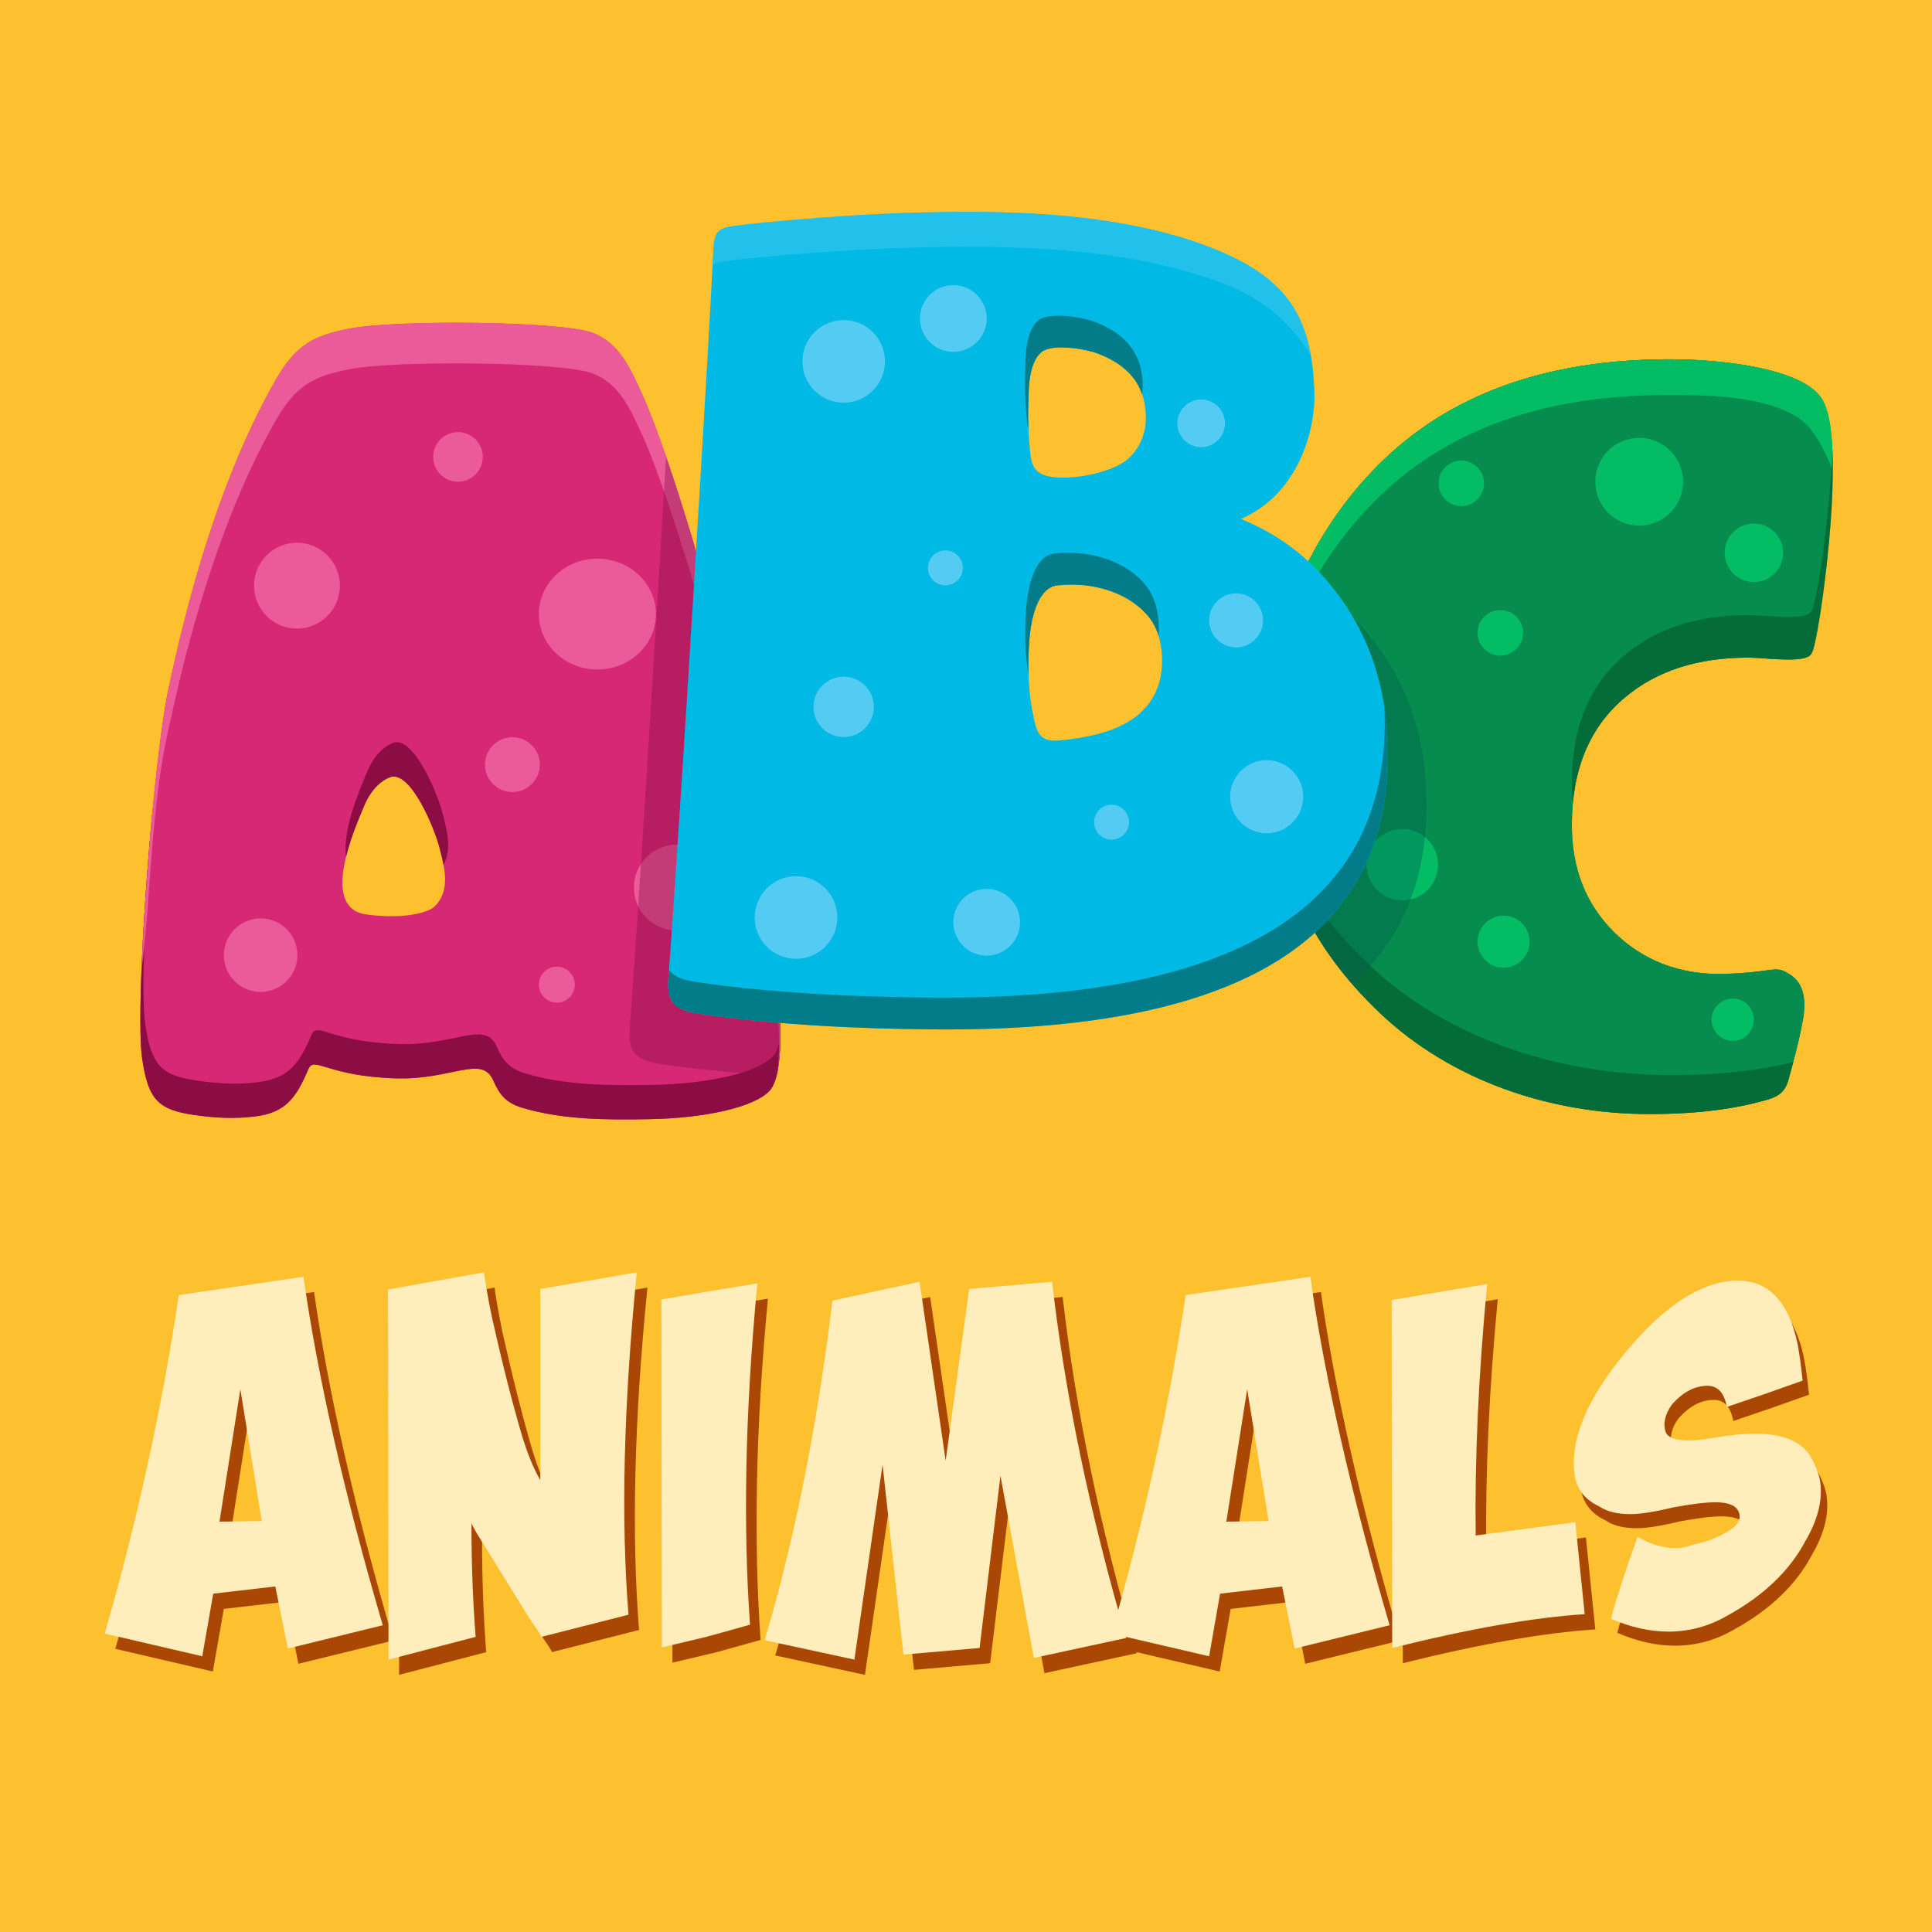 <?xml version="1.0" encoding="utf-8"?>
<!-- Generator: Adobe Illustrator 15.1.0, SVG Export Plug-In . SVG Version: 6.00 Build 0)  -->
<!DOCTYPE svg PUBLIC "-//W3C//DTD SVG 1.1//EN" "http://www.w3.org/Graphics/SVG/1.1/DTD/svg11.dtd">
<svg version="1.1" id="Layer_1" xmlns="http://www.w3.org/2000/svg" xmlns:xlink="http://www.w3.org/1999/xlink" x="0px" y="0px"
	 width="500px" height="500px" viewBox="0 0 500 500" enable-background="new 0 0 500 500" xml:space="preserve">
<rect x="0" fill="#FDC02F" width="500" height="500"/>
<g>
	<path fill="#007866" d="M467.828,169.994c-2.955,1.439-11.399,0.196-15.468,0.196c-13.035,0-23.621,3.423-31.765,10.261
		c-9.203,7.656-13.805,18.69-13.805,33.105c0,11.236,3.645,20.466,10.924,27.67c7.296,7.206,16.851,11.161,28.649,10.807
		c13.504-0.393,12.854-2.533,17.121,0.331c4.474,3.001,3.666,9.151,2.804,13.12c-0.898,4.681-2.156,9.295-3.409,13.892
		c-1.143,4.183-3.774,4.801-7.68,5.815c-2.774,0.729-5.585,1.291-8.408,1.732c-6.601,1.025-13.3,1.391-19.971,1.391
		c-25.819,0-51.35-8.756-69.663-26.103c-19.875-18.893-29.451-41.212-29.451-71.509c0-28.016,11.65-52.845,28.751-70.111
		c18.237-18.41,43.444-27.611,75.619-27.611c15.468,0,33.266,2.749,38.612,9.184c4.34,5.212-0.271,60.787-1.139,64.797
		C469.199,168.582,468.908,169.465,467.828,169.994z"/>
	<path fill="#068C4F" d="M467.828,169.994c-2.955,1.439-11.399,0.196-15.468,0.196c-13.035,0-23.621,3.423-31.765,10.261
		c-9.203,7.656-13.805,18.69-13.805,33.105c0,11.236,3.645,20.466,10.924,27.67c7.296,7.206,16.851,11.161,28.649,10.807
		c13.504-0.393,12.854-2.533,17.121,0.331c4.474,3.001,3.666,9.151,2.804,13.12c-0.898,4.681-2.156,9.295-3.409,13.892
		c-1.143,4.183-3.774,4.801-7.68,5.815c-2.774,0.729-5.585,1.291-8.408,1.732c-6.601,1.025-13.3,1.391-19.971,1.391
		c-25.819,0-51.35-8.756-69.663-26.103c-19.875-18.893-29.451-41.212-29.451-71.509c0-28.016,11.65-52.845,28.751-70.111
		c18.237-18.41,43.444-27.611,75.619-27.611c15.468,0,32.697,3.254,38.612,9.184c7.867,7.884,0.794,57.772-1.139,64.797
		C469.112,168.562,468.908,169.465,467.828,169.994z"/>
	<path fill="#04BC64" d="M355.62,129.843c18.242-18.402,43.445-27.608,75.618-27.608c10.498,0,25.181,0.016,34.313,6.001
		c5.096,3.345,8.474,12.862,8.825,13.694c0-14.776-2.154-17.924-3.686-19.764c-5.348-6.435-23.146-9.184-38.612-9.184
		c-32.175,0-57.382,9.201-75.619,27.611c-16.193,16.342-27.485,39.472-28.646,65.663
		C330.913,163.892,341.367,144.238,355.62,129.843z"/>
	<g opacity="0.5">
		<path fill="#024C23" d="M463.043,275.104c-2.995,0.729-6.028,1.289-9.093,1.725c-7.132,1.033-14.374,1.396-21.592,1.396
			c-27.917,0-55.521-8.757-75.334-26.104c-13.765-12.098-22.943-25.606-27.776-41.711c3.426,20.687,12.604,37.263,27.911,51.805
			c18.313,17.346,43.844,26.104,69.663,26.104c6.671,0,13.37-0.365,19.971-1.392c2.823-0.442,5.634-1.004,8.408-1.731
			c3.904-1.016,6.537-1.635,7.68-5.816c0.416-1.507,0.819-3.02,1.21-4.529C463.751,274.936,463.403,275.016,463.043,275.104z"/>
		<path fill="#024C23" d="M469.551,155.962c-0.439,1.6-0.643,2.503-1.723,3.032c-2.955,1.439-11.399,0.196-15.468,0.196
			c-13.035,0-23.621,3.423-31.765,10.261c-9.203,7.656-13.805,18.69-13.805,33.105c0,1.767,0.101,3.479,0.281,5.146
			c1.108-11.58,5.61-20.668,13.523-27.251c8.144-6.838,18.729-10.261,31.765-10.261c4.068,0,12.513,1.243,15.468-0.196
			c1.08-0.529,1.283-1.432,1.723-3.032c1.401-5.094,5.504-32.72,4.655-50.531C473.592,132.932,470.686,151.837,469.551,155.962z"/>
	</g>
	<g>
		<path fill="#04BC64" d="M435.577,124.664c0,6.277-5.09,11.362-11.348,11.362c-6.287,0-11.366-5.085-11.366-11.362
			c0-6.265,5.079-11.35,11.366-11.35C430.488,113.314,435.577,118.399,435.577,124.664z"/>
		<path fill="#04BC64" d="M394.172,163.783c0,3.255-2.646,5.894-5.888,5.894c-3.258,0-5.896-2.639-5.896-5.894
			c0-3.253,2.639-5.89,5.896-5.89C391.527,157.894,394.172,160.53,394.172,163.783z"/>
		<path fill="#04BC64" d="M372.163,223.77c0,5.117-4.141,9.257-9.255,9.257c-5.108,0-9.252-4.141-9.252-9.257
			c0-5.108,4.144-9.246,9.252-9.246C368.023,214.524,372.163,218.662,372.163,223.77z"/>
		<path fill="#04BC64" d="M453.902,263.898c0,3.019-2.445,5.472-5.469,5.472c-3.02,0-5.471-2.453-5.471-5.472
			c0-3.018,2.451-5.471,5.471-5.471C451.456,258.43,453.902,260.882,453.902,263.898z"/>
		<path fill="#04BC64" d="M395.85,243.701c0,3.724-3.01,6.739-6.72,6.739c-3.724,0-6.741-3.015-6.741-6.739
			c0-3.714,3.019-6.726,6.741-6.726C392.84,236.975,395.85,239.987,395.85,243.701z"/>
		<path fill="#04BC64" d="M384.074,125.088c0,3.249-2.637,5.887-5.888,5.887c-3.254,0-5.891-2.638-5.891-5.887
			c0-3.255,2.637-5.895,5.891-5.895C381.438,119.193,384.074,121.833,384.074,125.088z"/>
		<circle fill="#04BC64" cx="453.903" cy="143.069" r="7.572"/>
	</g>
</g>
<g>
	<path fill="#D62874" d="M199.191,282.275c-4.033,4.341-16.861,7.096-30.933,7.367c-10.897,0.211-22.587,0.211-33.156-2.963
		c-4.118-1.246-5.805-3.338-7.423-7.023c-2.977-6.795-10.736-0.139-25.167-0.572c-18.122-0.541-21.177-5.968-22.725-2.343
		c-3.063,7.17-5.711,11.315-14.099,12.239c-5.147,0.578-9.708,0.391-15.389-0.42c-9.412-1.334-11.916-3.974-13.497-14.498
		c-2.044-13.553,2.883-79.297,7.171-97.494c5.823-26.966,14.356-55.448,27.392-78.252c5.216-9.137,9.854-11.477,19.07-13.263
		c12.348-2.39,55.427-1.927,63.068,1.132c6.836,2.731,9.464,8.974,12.285,14.95c5.602,11.813,17.185,48.046,23.636,77.089
		c9.954,44.853,11.212,65.867,11.928,74.929C201.896,259.917,203.237,277.916,199.191,282.275z M112.537,234.539
		c4.167-4.161,2.464-10.157,1.251-15.013c-1.251-5.006-7.585-20.479-12.927-18.355c-1.666,0.653-4.594,2.498-6.678,7.511
		c-2.473,5.924-11.4,26.173,0.422,27.94C102.941,237.882,110.447,236.622,112.537,234.539z"/>
	<g>
		<g>
			<g>
				<path fill="#8B0D44" d="M199.994,273.398c-4.026,4.332-16.858,7.093-30.916,7.361c-10.912,0.206-22.595,0.206-33.17-2.964
					c-4.11-1.245-5.809-3.327-7.415-7.024c-2.978-6.787-10.743-0.14-25.172-0.566c-18.125-0.541-21.188-5.969-22.727-2.34
					c-3.068,7.169-5.716,11.307-14.101,12.24c-5.144,0.572-9.708,0.386-15.398-0.42c-9.403-1.342-11.896-3.982-13.488-14.502
					c-1.178-7.789-0.046-32.867,1.942-56.22c-2.469,25.505-4.08,56.306-2.747,65.099c1.582,10.524,4.085,13.164,13.497,14.498
					c5.681,0.811,10.241,0.998,15.389,0.42c8.387-0.924,11.034-5.069,14.099-12.239c1.548-3.625,4.603,1.802,22.725,2.343
					c14.432,0.436,22.191-6.223,25.167,0.572c1.618,3.687,3.305,5.777,7.423,7.023c10.569,3.174,22.259,3.174,33.156,2.963
					c14.07-0.271,26.899-3.026,30.933-7.367c2.021-2.186,2.706-7.795,2.803-13.691C201.557,270.688,200.911,272.396,199.994,273.398
					z"/>
			</g>
			<g>
				<path fill="#8B0D44" d="M114.595,210.646c-1.249-5.006-7.593-20.484-12.937-18.354c-1.657,0.655-4.592,2.497-6.67,7.509
					c-1.696,4.07-6.458,14.918-5.414,21.871c1.291-5.237,3.548-10.445,4.608-12.991c2.084-5.013,5.013-6.857,6.678-7.511
					c5.342-2.124,11.675,13.349,12.927,18.355c0.332,1.348,0.709,2.789,0.985,4.25C117.022,219.811,115.635,214.81,114.595,210.646z
					"/>
			</g>
		</g>
	</g>
	<g>
		<g>
			<g>
				<path fill="#EB5B9A" d="M38.14,235.911c1.229-16.177,2.104-32.999,5.834-48.843c5.823-26.963,14.356-55.451,27.392-78.257
					c5.216-9.129,9.854-11.48,19.07-13.262c12.348-2.388,55.427-1.928,63.068,1.132c6.836,2.731,9.464,8.985,12.285,14.955
					c5.602,11.809,17.185,48.047,23.636,77.09c9.954,44.855,11.212,65.87,11.928,74.917c0.372,4.525,0.339,8.974-0.073,13.33
					c1.349-7.209,0.486-18.718,0.073-23.814c-0.716-9.063-1.974-30.077-11.928-74.93c-6.451-29.042-18.034-65.277-23.636-77.089
					c-2.821-5.977-5.448-12.219-12.285-14.95c-7.642-3.059-50.721-3.522-63.068-1.132c-9.216,1.786-13.854,4.125-19.07,13.263
					c-13.035,22.804-21.568,51.286-27.392,78.252c-3.042,12.883-6.396,49.62-7.375,74.78
					C37.203,246.248,37.743,241.119,38.14,235.911z"/>
			</g>
		</g>
	</g>
	<g>
		<path fill="#EB5B9A" d="M124.943,118.253c0,3.541-2.867,6.417-6.413,6.417c-3.557,0-6.425-2.877-6.425-6.417
			c0-3.545,2.869-6.417,6.425-6.417C122.076,111.836,124.943,114.708,124.943,118.253z"/>
		<path fill="#EB5B9A" d="M76.969,247.188c0,5.251-4.265,9.518-9.51,9.518c-5.262,0-9.52-4.267-9.52-9.518
			c0-5.251,4.258-9.515,9.52-9.515C72.704,237.673,76.969,241.937,76.969,247.188z"/>
		<path fill="#EB5B9A" d="M139.705,197.884c0,3.917-3.177,7.087-7.1,7.087c-3.915,0-7.088-3.171-7.088-7.087
			c0-3.923,3.173-7.092,7.088-7.092C136.528,190.792,139.705,193.961,139.705,197.884z"/>
		<path fill="#EB5B9A" d="M169.756,158.922c0,7.924-6.788,14.347-15.154,14.347c-8.359,0-15.146-6.422-15.146-14.347
			c0-7.917,6.786-14.337,15.146-14.337C162.968,144.584,169.756,151.005,169.756,158.922z"/>
		<path fill="#EB5B9A" d="M186.284,229.7c0,6.138-4.983,11.119-11.12,11.119c-6.138,0-11.112-4.98-11.112-11.119
			c0-6.133,4.975-11.113,11.112-11.113C181.301,218.587,186.284,223.567,186.284,229.7z"/>
		<path fill="#EB5B9A" d="M148.763,254.837c0,2.565-2.091,4.647-4.655,4.647c-2.567,0-4.651-2.082-4.651-4.647
			c0-2.578,2.084-4.662,4.651-4.662C146.672,250.175,148.763,252.259,148.763,254.837z"/>
		<path fill="#EB5B9A" d="M87.961,151.569c0,6.139-4.968,11.112-11.11,11.112c-6.141,0-11.107-4.973-11.107-11.112
			c0-6.135,4.967-11.11,11.107-11.11C82.993,140.459,87.961,145.435,87.961,151.569z"/>
	</g>
</g>
<path opacity="0.4" fill="#026050" enable-background="new    " d="M357.161,168.062c-5.7-7.997-12.596-14.087-20.678-18.294
	c-5.547,12.339-8.776,26.196-8.776,40.937c0,26.371,7.261,46.696,22.247,63.98c12.656-11.324,19.074-26.534,19.242-45.637
	C369.343,193.275,365.327,179.603,357.161,168.062z"/>
<path opacity="0.4" fill="#8B0D44" enable-background="new    " d="M201.353,253.156c-0.716-9.063-1.974-30.077-11.928-74.93
	c-4.457-20.066-11.363-43.561-17.055-60.066c-2.757,47.068-7.273,119.864-9.396,147.992c-0.45,6.086,1.449,8.205,7.801,9.176
	c5.906,0.902,11.869,1.568,17.837,2.109c4.117,0.377,8.241,0.684,12.368,0.938C202.745,271.352,201.791,258.605,201.353,253.156z"/>
<g>
	<path fill="#00BAE5" d="M359.197,196.049c0.146-15.774-3.869-29.446-12.035-40.987c-6.926-9.715-15.608-16.624-26.049-20.749
		c14.834-6.364,19.413-22.899,19.044-32.967c-0.646-17.845-5.666-28.712-25.492-36.771c-15.317-6.268-35.474-9.516-60.454-9.739
		c-14.072-0.122-28.146,0.44-42.172,1.52c-10.512,0.807-18.217,1.559-22.521,2.176c-4.056,0.584-4.729,1.852-4.94,6.799
		c-0.917,20.692-8.621,148.317-11.604,187.821c-0.45,6.084,1.449,8.203,7.801,9.175c5.906,0.901,11.869,1.567,17.837,2.108
		c14.311,1.313,28.696,1.834,43.067,1.965C319.601,267.09,358.779,243.644,359.197,196.049z M296.549,108.328
		c-0.035,4.707-2.396,9.624-6.928,11.994c-4.605,2.412-12.433,3.875-17.698,3.063c-5.218-0.804-5.133-4.339-5.499-8.371
		c-0.469-5.185-0.386-9.648-0.15-14.604c0.115-2.702,0.845-7.544,3.443-9.413c2.906-2.087,11.217-0.687,14.288,0.465
		C292.795,94.764,296.614,100.479,296.549,108.328z M300.721,169.873c0.302,6.741-2.09,12.52-7.874,16.382
		c-5.262,3.515-12.407,4.768-18.779,5.384c-5.575,0.525-5.92-2.904-6.784-7.137c-1.1-5.408-1.457-12.074-0.874-18.976
		c0.578-6.789,2.569-13.522,7.289-14.034c8.295-0.917,17.514,1.35,23.048,7.5C299.509,162.068,300.529,165.924,300.721,169.873z"/>
	<g opacity="0.4">
		<path opacity="0.65" fill="#82D5F9" enable-background="new    " d="M187.639,67.573c4.451-0.613,12.437-1.362,23.319-2.172
			c14.512-1.079,29.093-1.639,43.662-1.514c25.858,0.221,46.724,3.471,62.587,9.734c10.789,4.263,17.021,10.487,22.062,18.423
			c-2.151-12.507-8.483-20.911-24.604-27.468c-15.317-6.268-35.474-9.516-60.454-9.739c-14.072-0.122-28.146,0.44-42.172,1.52
			c-10.512,0.807-18.217,1.559-22.521,2.176c-4.056,0.584-4.729,1.852-4.94,6.799c-0.05,0.888-0.096,1.968-0.158,3.226
			C185.155,68.067,186.19,67.778,187.639,67.573z"/>
	</g>
	<g>
		<g>
			<path fill="#027C89" d="M283.183,83.242c-3.07-1.156-11.396-2.549-14.288-0.468c-2.601,1.87-3.328,6.705-3.452,9.417
				c-0.219,4.946-0.313,9.419,0.155,14.59c0.147,1.571,0.228,3.054,0.562,4.341c-0.156-3.631-0.066-7.038,0.114-10.714
				c0.115-2.702,0.845-7.544,3.443-9.413c2.906-2.087,11.217-0.687,14.288,0.465c6.223,2.34,9.952,5.895,11.574,10.557
				c0.088-0.639,0.144-1.281,0.144-1.912C295.8,92.254,291.979,86.538,283.183,83.242z"/>
			<path fill="#027C89" d="M358.277,182.933c0.076,1.613,0.113,3.235,0.097,4.898c-0.411,47.582-39.587,71.032-117.521,70.349
				c-14.373-0.131-28.76-0.654-43.065-1.965c-5.958-0.543-11.932-1.211-17.84-2.113c-3.515-0.531-5.662-1.427-6.808-3.15
				c-0.052,0.761-0.109,1.502-0.166,2.203c-0.45,6.084,1.449,8.203,7.801,9.175c5.906,0.901,11.869,1.567,17.837,2.108
				c14.311,1.313,28.696,1.834,43.067,1.965c77.921,0.688,117.1-22.758,117.518-70.353
				C359.24,191.506,358.928,187.132,358.277,182.933z"/>
			<path fill="#027C89" d="M266.408,165.527c0.578-6.789,2.569-13.522,7.288-14.034c8.296-0.917,17.515,1.35,23.049,7.5
				c1.49,1.662,2.483,3.559,3.098,5.565c0.077-0.949,0.101-1.916,0.048-2.91c-0.182-3.95-1.198-7.799-3.971-10.887
				c-5.531-6.143-14.754-8.413-23.036-7.497c-4.717,0.519-6.727,7.247-7.298,14.041c-0.523,6.28-0.271,12.356,0.604,17.475
				C266.085,171.813,266.143,168.701,266.408,165.527z"/>
		</g>
	</g>
	<g>
		<path opacity="0.65" fill="#82D5F9" enable-background="new    " d="M229.032,93.525c0,5.901-4.782,10.692-10.69,10.692
			c-5.902,0-10.684-4.791-10.684-10.692c0-5.904,4.78-10.692,10.684-10.692C224.25,82.833,229.032,87.622,229.032,93.525z"/>
		<path opacity="0.65" fill="#82D5F9" enable-background="new    " d="M216.703,237.442c0,5.903-4.786,10.693-10.691,10.693
			c-5.911,0-10.695-4.79-10.695-10.693c0-5.905,4.784-10.69,10.695-10.69C211.917,226.752,216.703,231.537,216.703,237.442z"/>
		<path opacity="0.65" fill="#82D5F9" enable-background="new    " d="M249.192,146.956c0,2.504-2.031,4.521-4.524,4.521
			c-2.5,0-4.521-2.017-4.521-4.521c0-2.491,2.021-4.519,4.521-4.519C247.16,142.437,249.192,144.465,249.192,146.956z"/>
		<path opacity="0.65" fill="#82D5F9" enable-background="new    " d="M292.195,212.778c0,2.494-2.019,4.513-4.521,4.513
			c-2.504,0-4.529-2.019-4.529-4.513c0-2.506,2.025-4.525,4.529-4.525C290.177,208.253,292.195,210.272,292.195,212.778z"/>
		<circle opacity="0.65" fill="#82D5F9" enable-background="new    " cx="218.345" cy="182.934" r="7.813"/>
		<path opacity="0.65" fill="#82D5F9" enable-background="new    " d="M337.272,206.195c0,5.219-4.235,9.454-9.466,9.454
			c-5.221,0-9.452-4.235-9.452-9.454c0-5.222,4.231-9.459,9.452-9.459C333.036,196.736,337.272,200.974,337.272,206.195z"/>
		<path opacity="0.65" fill="#82D5F9" enable-background="new    " d="M263.986,238.673c0,4.773-3.86,8.64-8.642,8.64
			c-4.766,0-8.628-3.867-8.628-8.64c0-4.769,3.862-8.631,8.628-8.631C260.125,230.042,263.986,233.905,263.986,238.673z"/>
		<path opacity="0.65" fill="#82D5F9" enable-background="new    " d="M326.897,160.544c0,3.865-3.134,6.998-6.989,6.998
			c-3.866,0-6.988-3.133-6.988-6.998c0-3.857,3.122-6.985,6.988-6.985C323.764,153.56,326.897,156.687,326.897,160.544z"/>
		<path opacity="0.65" fill="#82D5F9" enable-background="new    " d="M317.023,109.564c0,3.406-2.756,6.165-6.165,6.165
			c-3.407,0-6.167-2.758-6.167-6.165c0-3.412,2.76-6.17,6.167-6.17C314.268,103.394,317.023,106.152,317.023,109.564z"/>
		<path opacity="0.65" fill="#82D5F9" enable-background="new    " d="M255.352,82.422c0,4.769-3.871,8.636-8.639,8.636
			c-4.77,0-8.633-3.867-8.633-8.636c0-4.774,3.864-8.638,8.633-8.638C251.48,73.785,255.352,77.648,255.352,82.422z"/>
	</g>
</g>
<g>
	<g>
		<path fill="#AA4704" d="M29.841,426.711c8.459-29.345,14.85-58.55,19.17-87.611l32.268-4.729
			c3.69,26.003,10.53,56.063,20.521,90.189l-24.572,6.024l-3.242-16.063l-16.063,1.865l-2.837,16.202L29.841,426.711z
			 M70.48,397.604l-5.537-34.129l-5.399,34.271L70.48,397.604z"/>
		<path fill="#AA4704" d="M103.15,337.667l24.845-4.442c0.356,2.771,1.031,6.592,2.022,11.469
			c2.611,11.664,5.174,21.795,7.696,30.399c1.529,5.067,3.149,9.031,4.859,11.9v-49.47l24.977-4.301
			c-3.419,34.316-4.139,63.855-2.158,88.613l-22.546,5.735c-0.091-0.384-1.083-1.912-2.973-4.591l-11.61-18.783
			c-1.889-2.963-3.061-4.969-3.511-6.021c0,10.325,0.358,20.123,1.081,29.396l-22.548,5.877L103.15,337.667z"/>
		<path fill="#AA4704" d="M173.897,340.249l12.557-2.151l12.284-2.008c-1.62,17.113-2.563,33.029-2.835,47.749
			c-0.27,14.722,0.044,28.247,0.944,40.576l-11.339,3.157l-11.479,2.723L173.897,340.249z"/>
		<path fill="#AA4704" d="M200.628,428.432c7.739-26,13.59-55.3,17.551-87.895l22.546-4.877l6.751,46.314l6.076-44.451l21.465-1.863
			c3.33,29.063,9.724,59.793,19.173,92.196l-23.896,5.162l-8.643-47.173l-5.399,44.592l-19.712,1.722l-5.4-49.183l-7.289,50.473
			L200.628,428.432z"/>
		<path fill="#AA4704" d="M290.41,426.711c8.458-29.345,14.85-58.55,19.17-87.611l32.268-4.729
			c3.69,26.003,10.532,56.063,20.522,90.189l-24.572,6.024l-3.239-16.063l-16.065,1.865l-2.838,16.202L290.41,426.711z
			 M331.048,397.604l-5.535-34.129l-5.401,34.271L331.048,397.604z"/>
		<path fill="#AA4704" d="M362.909,340.395l24.705-4.16c-2.249,23.707-3.239,45.408-2.969,65.099l25.787-3.442l2.431,23.803
			c-13.32,0.858-29.927,3.777-49.819,8.746L362.909,340.395z"/>
		<g>
			<path fill="#AA4704" d="M466.906,351.617c0.502,2.758,0.922,5.867,1.257,9.335c-2.011,0.714-5.274,1.866-9.795,3.468
				l-9.795,3.333c-0.669-3.644-2.344-5.467-5.021-5.467c-3.267,0-6.322,1.601-9.167,4.802c-1.845,2.579-2.387,4.98-1.633,7.201
				c0.584,1.423,2.594,2.134,6.026,2.134c1.758,0,3.894-0.222,6.404-0.669c4.017-0.709,7.616-1.064,10.8-1.064
				c7.7,0,12.639,2.313,14.815,6.936c0.754,1.422,1.339,2.934,1.759,4.532c1.004,4.981-0.209,10.401-3.642,16.271
				c-4.104,7.735-10.843,14.182-20.217,19.337c-4.771,2.759-9.84,4.137-15.195,4.137c-4.854,0-9.837-1.111-14.941-3.335
				c1.256-4.801,3.558-11.869,6.907-21.205c3.348,1.959,6.653,2.936,9.919,2.936c1.422,0,2.93-0.313,4.521-0.936
				c2.763-0.532,5.314-1.42,7.659-2.666c3.18-1.602,4.604-3.288,4.27-5.068c-0.335-2.134-2.43-3.2-6.278-3.2
				c-2.511,0-6.152,0.446-10.925,1.334c-4.771,1.158-8.457,1.734-11.05,1.734c-3.435,0-6.11-0.666-8.036-2.002
				c-4.187-1.954-6.363-5.153-6.529-9.601c-0.669-8.623,3.767-18.714,13.31-30.272c9.795-11.825,19.129-18.005,28.002-18.537
				C459.035,334.637,464.563,340.148,466.906,351.617z"/>
		</g>
	</g>
	<g>
		<path fill="#FFEDBB" d="M27.102,422.765c8.458-29.346,14.851-58.549,19.17-87.608l32.269-4.731
			c3.689,26.001,10.531,56.062,20.522,90.188l-24.574,6.022l-3.238-16.062l-16.069,1.865l-2.833,16.202L27.102,422.765z
			 M67.739,393.654l-5.535-34.125l-5.4,34.271L67.739,393.654z"/>
		<path fill="#FFEDBB" d="M100.412,333.721l24.841-4.445c0.359,2.773,1.033,6.595,2.024,11.472
			c2.609,11.665,5.175,21.795,7.696,30.397c1.529,5.067,3.149,9.035,4.86,11.902v-49.47l24.976-4.304
			c-3.421,34.319-4.141,63.856-2.159,88.613l-22.546,5.736c-0.091-0.381-1.082-1.91-2.973-4.589l-11.608-18.782
			c-1.891-2.963-3.061-4.971-3.512-6.021c0,10.322,0.36,20.123,1.081,29.394l-22.545,5.879L100.412,333.721z"/>
		<path fill="#FFEDBB" d="M171.156,336.301l12.558-2.152L196,332.143c-1.623,17.113-2.567,33.028-2.837,47.75
			c-0.271,14.721,0.045,28.246,0.945,40.578l-11.34,3.153l-11.478,2.725L171.156,336.301z"/>
		<path fill="#FFEDBB" d="M197.888,424.485c7.741-26.003,13.591-55.3,17.551-87.897l22.546-4.875l6.752,46.314l6.077-44.45
			l21.466-1.864c3.329,29.061,9.722,59.791,19.172,92.197l-23.897,5.163l-8.64-47.175l-5.4,44.592l-19.712,1.721l-5.4-49.182
			l-7.29,50.474L197.888,424.485z"/>
		<path fill="#FFEDBB" d="M287.67,422.765c8.459-29.346,14.849-58.549,19.171-87.608l32.267-4.731
			c3.691,26.001,10.531,56.062,20.522,90.188l-24.573,6.022l-3.24-16.062l-16.063,1.865l-2.836,16.202L287.67,422.765z
			 M328.309,393.654l-5.538-34.125l-5.398,34.271L328.309,393.654z"/>
		<path fill="#FFEDBB" d="M360.169,336.445l24.708-4.157c-2.251,23.705-3.241,45.403-2.973,65.097l25.788-3.441l2.43,23.803
			c-13.32,0.857-29.927,3.776-49.819,8.745L360.169,336.445z"/>
		<path fill="#FFEDBB" d="M465.246,347.973c0.501,2.756,0.921,5.868,1.256,9.336c-2.01,0.711-5.274,1.865-9.795,3.467l-9.796,3.334
			c-0.67-3.646-2.343-5.469-5.021-5.469c-3.264,0-6.321,1.602-9.165,4.803c-1.843,2.578-2.386,4.98-1.634,7.201
			c0.584,1.422,2.596,2.133,6.027,2.133c1.758,0,3.894-0.221,6.404-0.666c4.019-0.711,7.615-1.067,10.799-1.067
			c7.701,0,12.64,2.313,14.817,6.935c0.754,1.425,1.338,2.936,1.758,4.535c1.004,4.979-0.211,10.402-3.641,16.27
			c-4.104,7.736-10.846,14.184-20.219,19.338c-4.771,2.758-9.838,4.135-15.193,4.135c-4.856,0-9.837-1.109-14.943-3.333
			c1.257-4.802,3.56-11.87,6.908-21.206c3.348,1.957,6.655,2.934,9.918,2.934c1.424,0,2.931-0.311,4.521-0.934
			c2.763-0.531,5.314-1.42,7.659-2.666c3.181-1.601,4.603-3.287,4.271-5.066c-0.337-2.135-2.431-3.201-6.279-3.201
			c-2.511,0-6.152,0.445-10.925,1.335c-4.771,1.155-8.456,1.729-11.049,1.729c-3.436,0-6.111-0.664-8.037-1.998
			c-4.188-1.953-6.363-5.154-6.529-9.602c-0.669-8.623,3.768-18.715,13.312-30.273c9.795-11.822,19.126-18.004,28.002-18.537
			C457.376,330.992,462.902,336.504,465.246,347.973z"/>
	</g>
</g>
</svg>
